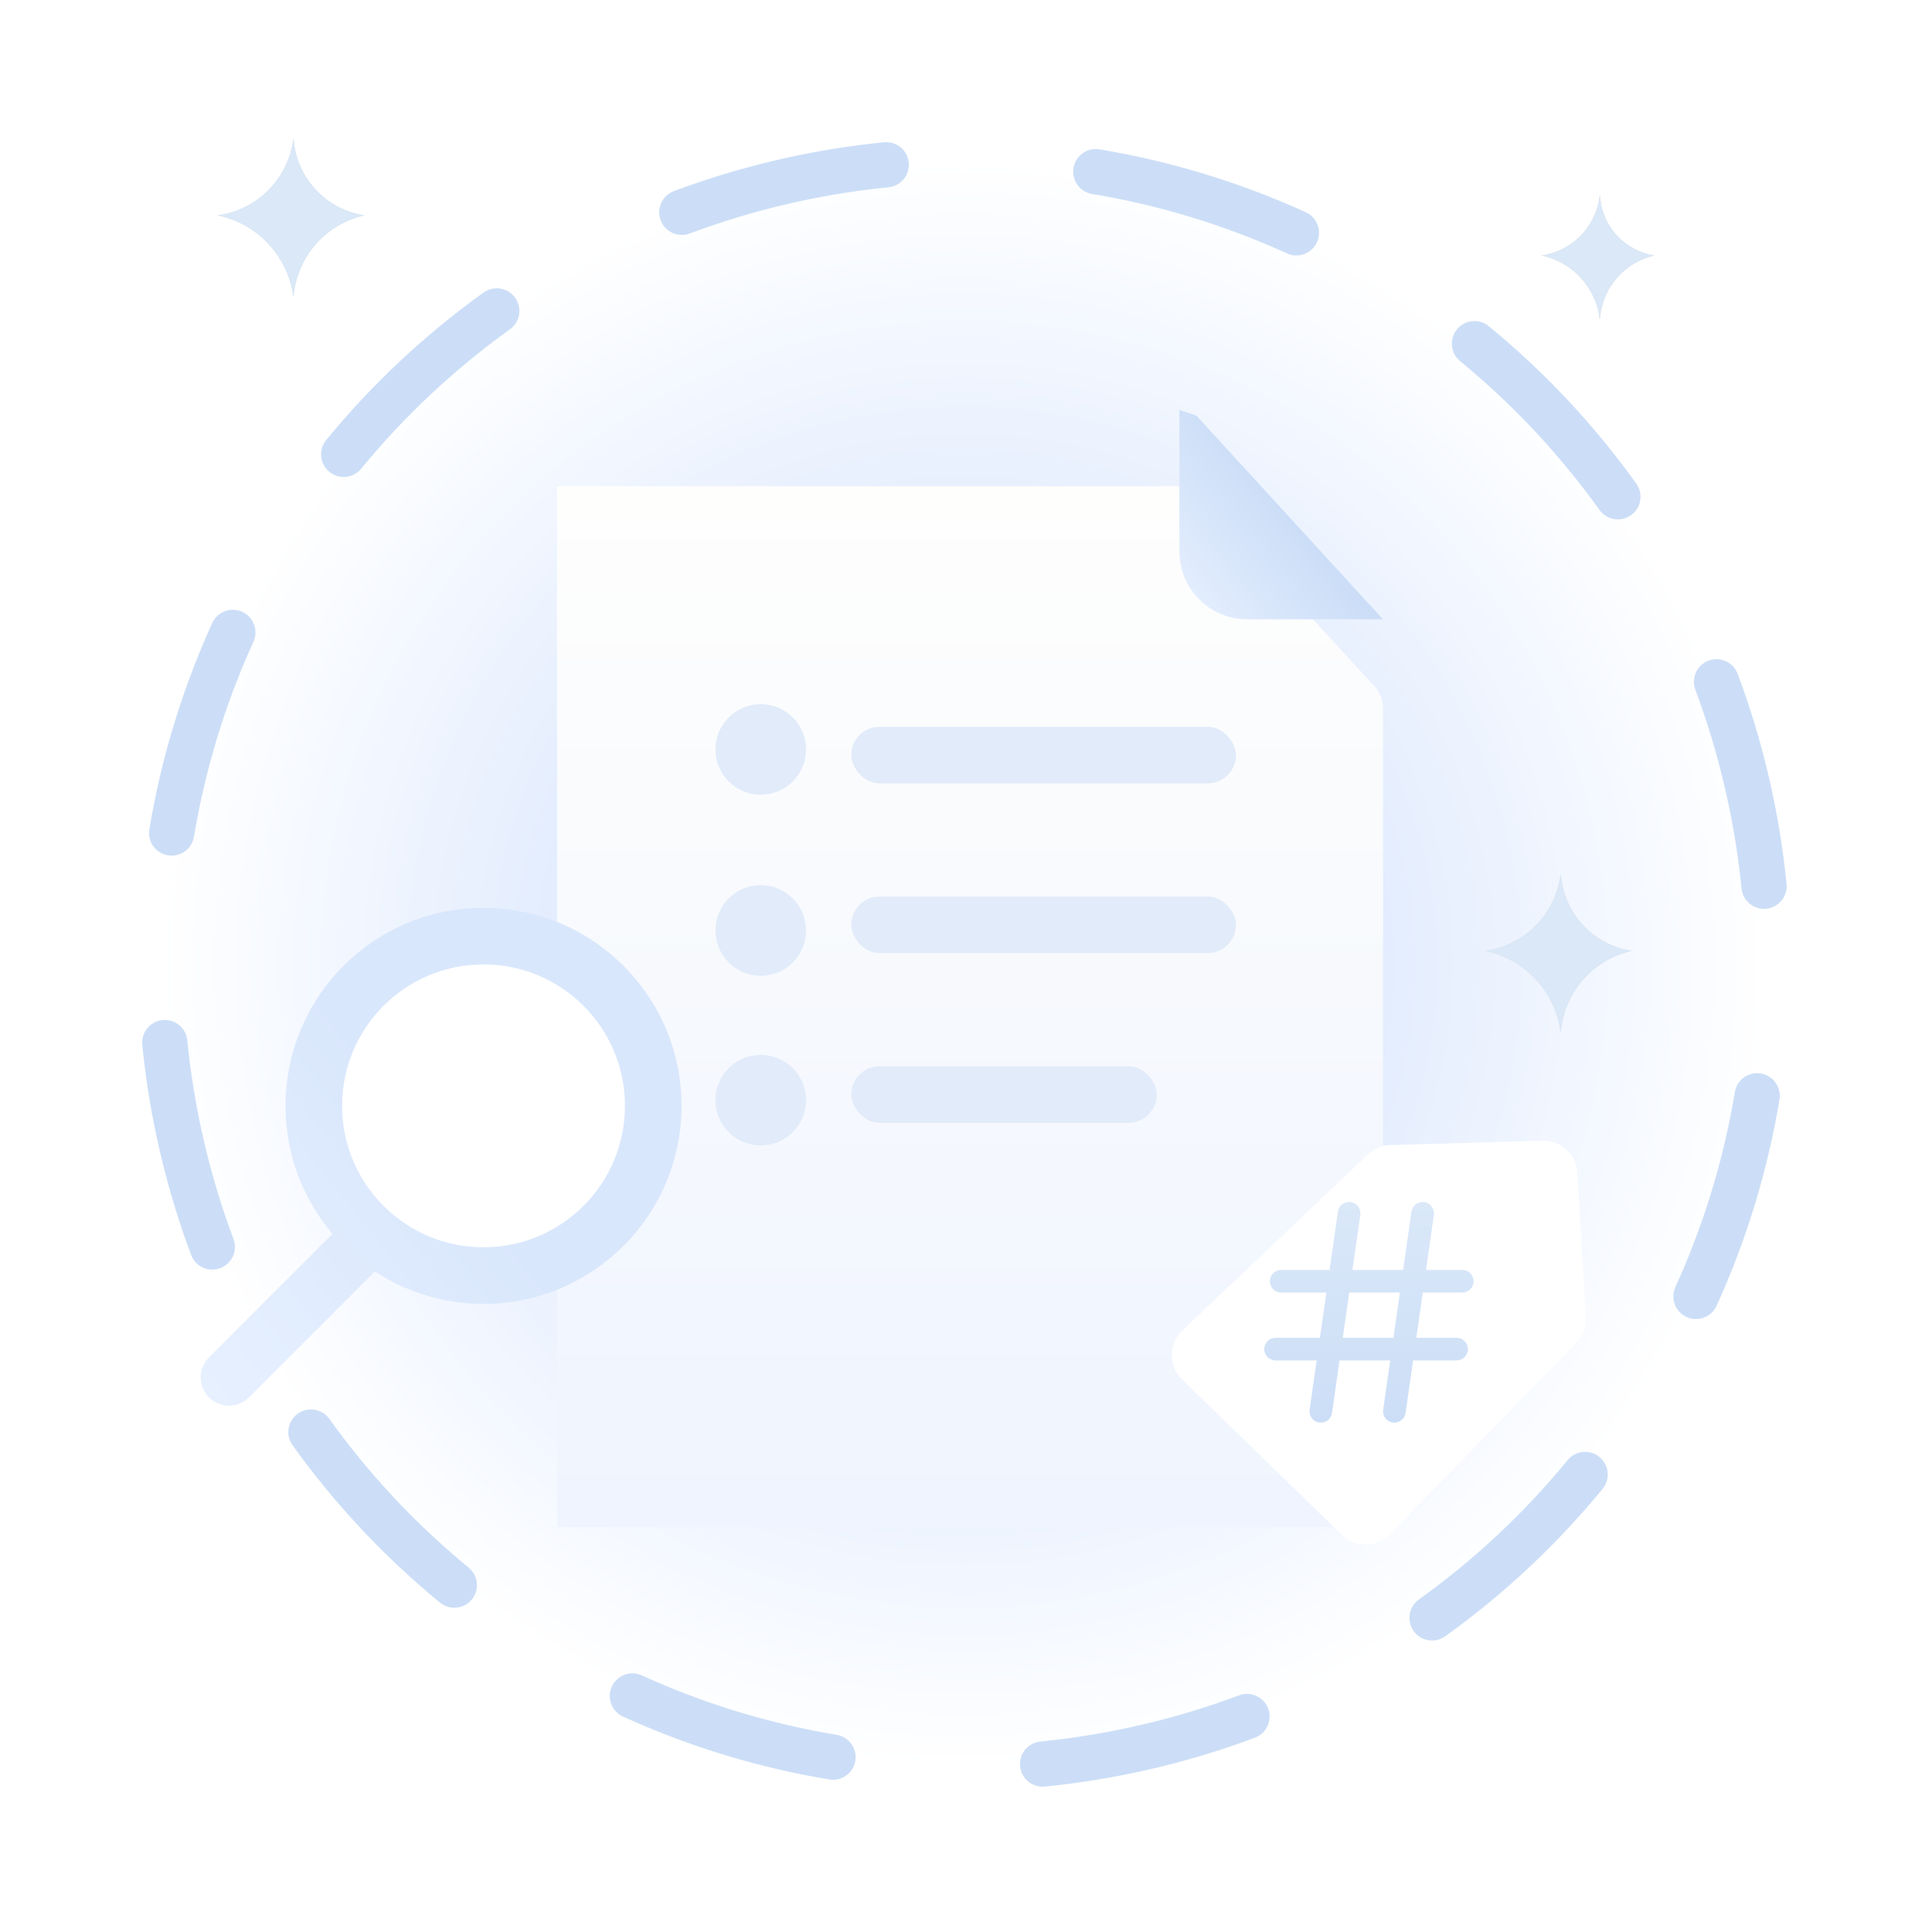 <svg width="152" height="152" viewBox="0 0 152 152" fill="none" xmlns="http://www.w3.org/2000/svg">
<circle cx="75.875" cy="75.875" r="63.204" fill="url(#paint0_radial_274_5568)"/>
<path d="M97.657 133.325C98.53 133.095 99.452 133.56 99.775 134.423C100.12 135.344 99.652 136.37 98.732 136.714L97.743 137.076C95.427 137.9 93.041 138.602 90.591 139.171C87.791 139.823 84.99 140.281 82.202 140.558C81.224 140.654 80.352 139.94 80.255 138.962C80.158 137.984 80.872 137.112 81.85 137.015C84.486 136.754 87.135 136.319 89.785 135.702C92.435 135.086 95.004 134.308 97.483 133.38L97.657 133.325ZM65.829 136.488C66.799 136.649 67.454 137.567 67.293 138.537C67.131 139.506 66.215 140.162 65.245 140.001L65.829 136.488ZM123.454 114.74C124.094 114.104 125.125 114.044 125.838 114.628C126.598 115.252 126.709 116.374 126.086 117.134L125.408 117.946C121.987 121.98 118.063 125.612 113.703 128.735C112.904 129.307 111.792 129.123 111.22 128.324C110.647 127.524 110.831 126.412 111.63 125.839C116.024 122.692 119.951 118.997 123.333 114.876L123.454 114.74ZM48.132 132.695C48.514 131.856 49.465 131.455 50.32 131.744L50.49 131.811L51.403 132.218C55.987 134.214 60.83 135.657 65.829 136.488L65.245 140.001C59.955 139.122 54.831 137.594 49.982 135.483L49.016 135.053L48.854 134.969C48.075 134.515 47.75 133.534 48.132 132.695ZM23.427 111.22C24.176 110.683 25.2 110.811 25.797 111.488L25.911 111.631L26.507 112.449C29.521 116.513 33.011 120.162 36.875 123.333C37.635 123.957 37.745 125.078 37.121 125.838C36.498 126.598 35.376 126.709 34.616 126.086C30.53 122.732 26.837 118.872 23.647 114.57L23.016 113.704L22.917 113.551C22.468 112.768 22.677 111.757 23.427 111.22ZM136.488 85.922C136.649 84.952 137.566 84.296 138.536 84.457C139.506 84.618 140.162 85.535 140.001 86.505C139.063 92.148 137.387 97.601 135.053 102.734L134.969 102.896C134.514 103.676 133.533 103.999 132.694 103.618C131.799 103.21 131.404 102.155 131.811 101.26L132.218 100.347C134.213 95.762 135.657 90.92 136.488 85.922ZM12.579 90.591C11.928 87.791 11.468 84.99 11.192 82.202C11.095 81.224 11.81 80.352 12.789 80.255C13.767 80.158 14.639 80.873 14.736 81.851C14.997 84.486 15.431 87.135 16.047 89.785C16.586 92.104 17.25 94.36 18.029 96.549L18.37 97.484L18.426 97.657C18.655 98.53 18.19 99.452 17.327 99.775C16.464 100.099 15.508 99.708 15.108 98.899L15.035 98.732L14.675 97.743C13.851 95.427 13.149 93.042 12.579 90.591ZM135.702 61.966C135.086 59.316 134.308 56.746 133.38 54.266L136.714 53.019C137.696 55.642 138.52 58.359 139.171 61.159C139.822 63.959 140.281 66.761 140.557 69.549L140.566 69.73C140.564 70.632 139.879 71.404 138.962 71.496C137.983 71.593 137.111 70.877 137.014 69.899L136.908 68.91C136.641 66.602 136.241 64.284 135.702 61.966ZM134.423 51.975C135.344 51.631 136.37 52.098 136.714 53.019L133.38 54.266C133.035 53.345 133.502 52.32 134.423 51.975ZM15.262 65.829C15.101 66.799 14.184 67.454 13.214 67.293C12.244 67.132 11.588 66.215 11.749 65.245L15.262 65.829ZM128.734 38.046C129.307 38.846 129.122 39.957 128.323 40.53C127.524 41.102 126.411 40.919 125.839 40.12L128.734 38.046ZM16.698 49.016C17.105 48.121 18.16 47.725 19.055 48.132C19.95 48.539 20.346 49.595 19.939 50.49C17.732 55.343 16.148 60.497 15.262 65.829L11.749 65.245C12.687 59.602 14.364 54.149 16.698 49.016ZM114.628 25.912C115.213 25.199 116.236 25.057 116.988 25.557L117.134 25.665L117.946 26.342C121.98 29.763 125.612 33.686 128.734 38.046L125.839 40.12C122.888 36.001 119.456 32.292 115.643 29.058L114.876 28.418L114.74 28.295C114.104 27.655 114.043 26.624 114.628 25.912ZM38.046 23.016C38.845 22.444 39.957 22.628 40.53 23.427C41.102 24.227 40.919 25.338 40.12 25.911C35.726 29.058 31.799 32.754 28.418 36.875C27.794 37.635 26.672 37.745 25.911 37.122C25.151 36.498 25.041 35.376 25.665 34.616C29.242 30.257 33.395 26.347 38.046 23.016ZM84.457 13.214C84.608 12.305 85.423 11.671 86.324 11.728L86.504 11.75L87.561 11.934C92.828 12.899 97.922 14.51 102.734 16.698C103.629 17.105 104.024 18.16 103.617 19.055C103.21 19.95 102.155 20.346 101.26 19.939C96.71 17.87 91.896 16.348 86.918 15.436L85.921 15.262L85.743 15.223C84.873 14.986 84.306 14.123 84.457 13.214ZM54.266 18.371C53.345 18.715 52.32 18.248 51.975 17.327C51.63 16.406 52.097 15.38 53.018 15.035L54.266 18.371ZM61.159 12.579C63.609 12.009 66.06 11.587 68.502 11.305L69.548 11.192L69.73 11.184C70.632 11.186 71.405 11.871 71.495 12.789C71.586 13.706 70.963 14.53 70.079 14.709L69.899 14.736L68.91 14.842C66.602 15.108 64.284 15.508 61.965 16.047C59.315 16.663 56.746 17.442 54.266 18.371L53.018 15.035C55.642 14.053 58.359 13.23 61.159 12.579Z" fill="#CCDEF7"/>
<g filter="url(#filter0_dd_274_5568)">
<path d="M43.828 32.256H92.506C93.253 32.256 93.966 32.569 94.472 33.12L108.108 47.958C108.561 48.451 108.812 49.096 108.812 49.765V114.154H43.828V32.256Z" fill="url(#paint1_linear_274_5568)"/>
</g>
<g filter="url(#filter1_d_274_5568)">
<path d="M93 105.855L105.565 118.08C106.621 119.108 108.31 119.085 109.339 118.03L124.012 102.98C124.537 102.443 124.81 101.709 124.766 100.959L124.097 89.59C124.013 88.149 122.798 87.036 121.355 87.077L109.388 87.419C108.73 87.438 108.103 87.698 107.626 88.151L93.025 102.004C91.924 103.048 91.913 104.797 93 105.855Z" fill="white"/>
</g>
<path d="M112.054 94.577C112.54 94.647 112.878 95.099 112.809 95.585L112.191 99.909H115.043C115.535 99.909 115.934 100.308 115.934 100.8C115.934 101.292 115.535 101.691 115.043 101.691H111.937L111.429 105.251H114.599C115.09 105.252 115.488 105.65 115.488 106.141C115.488 106.632 115.09 107.031 114.599 107.032H111.174L110.584 111.163C110.514 111.65 110.063 111.988 109.576 111.918C109.09 111.849 108.751 111.398 108.82 110.911L109.375 107.032H105.387L104.797 111.163C104.727 111.65 104.277 111.988 103.79 111.918C103.303 111.849 102.965 111.398 103.034 110.911L103.589 107.032H100.355C99.864 107.032 99.465 106.633 99.465 106.141C99.465 105.649 99.864 105.251 100.355 105.251H103.843L104.352 101.691H100.8C100.308 101.691 99.91 101.292 99.91 100.8C99.91 100.309 100.308 99.91 100.8 99.909H104.605L105.26 95.332C105.33 94.846 105.781 94.508 106.268 94.577C106.754 94.647 107.092 95.099 107.022 95.585L106.404 99.909H110.392L111.046 95.332C111.116 94.846 111.567 94.508 112.054 94.577ZM106.15 101.691L105.642 105.251H109.629L110.138 101.691H106.15Z" fill="url(#paint2_linear_274_5568)"/>
<circle cx="59.851" cy="86.558" r="3.561" fill="#E1EBFA"/>
<circle cx="59.851" cy="73.205" r="3.561" fill="#E1EBFA"/>
<circle cx="59.851" cy="58.962" r="3.561" fill="#E1EBFA"/>
<rect x="66.973" y="57.181" width="30.267" height="4.451" rx="2.225" fill="#E2EBFA"/>
<rect x="66.973" y="70.534" width="30.267" height="4.451" rx="2.225" fill="#E2EBFA"/>
<rect x="66.973" y="83.887" width="24.035" height="4.451" rx="2.225" fill="#E2EBFA"/>
<path d="M98.13 48.724H108.812L94.124 32.701L92.789 32.256V43.383C92.789 46.333 95.18 48.724 98.13 48.724Z" fill="url(#paint3_linear_274_5568)"/>
<path d="M38.041 71.424C46.645 71.424 53.619 78.399 53.619 87.002C53.619 95.606 46.645 102.582 38.041 102.582C34.886 102.582 31.95 101.642 29.496 100.029L19.585 109.941C18.716 110.81 17.308 110.81 16.439 109.941C15.57 109.072 15.57 107.663 16.439 106.793L26.157 97.075C23.853 94.359 22.463 90.843 22.463 87.002C22.463 78.399 29.438 71.424 38.041 71.424Z" fill="url(#paint4_linear_274_5568)"/>
<circle cx="38.041" cy="87.003" r="11.127" fill="white"/>
<path d="M125.913 15.752L125.861 15.342L125.842 15.487C125.534 17.879 123.663 19.768 121.275 20.099C123.696 20.601 125.533 22.584 125.848 25.037L125.861 25.134L125.907 24.775C126.203 22.472 127.91 20.602 130.177 20.099C127.943 19.767 126.201 17.992 125.913 15.752Z" fill="#D9D9D9"/>
<path d="M125.913 15.752L125.861 15.342L125.842 15.487C125.534 17.879 123.663 19.768 121.275 20.099C123.696 20.601 125.533 22.584 125.848 25.037L125.861 25.134L125.907 24.775C126.203 22.472 127.91 20.602 130.177 20.099C127.943 19.767 126.201 17.992 125.913 15.752Z" fill="#DAE8F8"/>
<path d="M23.139 11.314L23.083 10.891L23.073 10.969C22.665 14.076 20.227 16.524 17.122 16.944C20.269 17.584 22.665 20.17 23.083 23.354L23.131 22.994C23.523 20.006 25.749 17.585 28.694 16.944C25.791 16.523 23.521 14.223 23.139 11.314Z" fill="#D9D9D9"/>
<path d="M23.139 11.314L23.083 10.891L23.073 10.969C22.665 14.076 20.227 16.524 17.122 16.944C20.269 17.584 22.665 20.17 23.083 23.354L23.131 22.994C23.523 20.006 25.749 17.585 28.694 16.944C25.791 16.523 23.521 14.223 23.139 11.314Z" fill="#DAE8F8"/>
<path d="M122.841 69.176L122.785 68.754L122.775 68.832C122.367 71.939 119.929 74.387 116.824 74.807C119.971 75.446 122.367 78.033 122.785 81.217L122.833 80.857C123.225 77.869 125.451 75.448 128.396 74.807C125.492 74.386 123.223 72.086 122.841 69.176Z" fill="#D9D9D9"/>
<path d="M122.841 69.176L122.785 68.754L122.775 68.832C122.367 71.939 119.929 74.387 116.824 74.807C119.971 75.446 122.367 78.033 122.785 81.217L122.833 80.857C123.225 77.869 125.451 75.448 128.396 74.807C125.492 74.386 123.223 72.086 122.841 69.176Z" fill="#DAE8F8"/>
<defs>
<filter id="filter0_dd_274_5568" x="19.828" y="13.256" width="112.984" height="129.898" filterUnits="userSpaceOnUse" color-interpolation-filters="sRGB">
<feFlood flood-opacity="0" result="BackgroundImageFix"/>
<feColorMatrix in="SourceAlpha" type="matrix" values="0 0 0 0 0 0 0 0 0 0 0 0 0 0 0 0 0 0 127 0" result="hardAlpha"/>
<feOffset dy="5"/>
<feGaussianBlur stdDeviation="12"/>
<feComposite in2="hardAlpha" operator="out"/>
<feColorMatrix type="matrix" values="0 0 0 0 0.035 0 0 0 0 0.145 0 0 0 0 0.251 0 0 0 0.06 0"/>
<feBlend mode="normal" in2="BackgroundImageFix" result="effect1_dropShadow_274_5568"/>
<feColorMatrix in="SourceAlpha" type="matrix" values="0 0 0 0 0 0 0 0 0 0 0 0 0 0 0 0 0 0 127 0" result="hardAlpha"/>
<feOffset dy="1"/>
<feGaussianBlur stdDeviation="4"/>
<feComposite in2="hardAlpha" operator="out"/>
<feColorMatrix type="matrix" values="0 0 0 0 0.035 0 0 0 0 0.145 0 0 0 0 0.251 0 0 0 0.03 0"/>
<feBlend mode="normal" in2="effect1_dropShadow_274_5568" result="effect2_dropShadow_274_5568"/>
<feBlend mode="normal" in="SourceGraphic" in2="effect2_dropShadow_274_5568" result="shape"/>
</filter>
<filter id="filter1_d_274_5568" x="86.851" y="84.405" width="43.261" height="42.443" filterUnits="userSpaceOnUse" color-interpolation-filters="sRGB">
<feFlood flood-opacity="0" result="BackgroundImageFix"/>
<feColorMatrix in="SourceAlpha" type="matrix" values="0 0 0 0 0 0 0 0 0 0 0 0 0 0 0 0 0 0 127 0" result="hardAlpha"/>
<feOffset dy="2.671"/>
<feGaussianBlur stdDeviation="2.671"/>
<feColorMatrix type="matrix" values="0 0 0 0 0.91 0 0 0 0 0.941 0 0 0 0 1 0 0 0 1 0"/>
<feBlend mode="normal" in2="BackgroundImageFix" result="effect1_dropShadow_274_5568"/>
<feBlend mode="normal" in="SourceGraphic" in2="effect1_dropShadow_274_5568" result="shape"/>
</filter>
<radialGradient id="paint0_radial_274_5568" cx="0" cy="0" r="1" gradientUnits="userSpaceOnUse" gradientTransform="translate(75.875 75.875) rotate(90) scale(63.204)">
<stop offset="0.495" stop-color="#E2ECFE"/>
<stop offset="1" stop-color="white"/>
</radialGradient>
<linearGradient id="paint1_linear_274_5568" x1="76.32" y1="32.256" x2="76.32" y2="114.154" gradientUnits="userSpaceOnUse">
<stop stop-color="#FEFEFD"/>
<stop offset="1" stop-color="#EFF4FE"/>
</linearGradient>
<linearGradient id="paint2_linear_274_5568" x1="107.699" y1="94.568" x2="107.699" y2="111.927" gradientUnits="userSpaceOnUse">
<stop stop-color="#DAE8F8"/>
<stop offset="1" stop-color="#CCDEF7"/>
</linearGradient>
<linearGradient id="paint3_linear_274_5568" x1="101.691" y1="41.158" x2="92.789" y2="48.279" gradientUnits="userSpaceOnUse">
<stop stop-color="#CCDEF7"/>
<stop offset="1" stop-color="#E7F0FF"/>
</linearGradient>
<linearGradient id="paint4_linear_274_5568" x1="36.805" y1="92.596" x2="15.667" y2="109.383" gradientUnits="userSpaceOnUse">
<stop stop-color="#D9E7FC"/>
<stop offset="1" stop-color="#E7F0FF"/>
</linearGradient>
</defs>
</svg>
